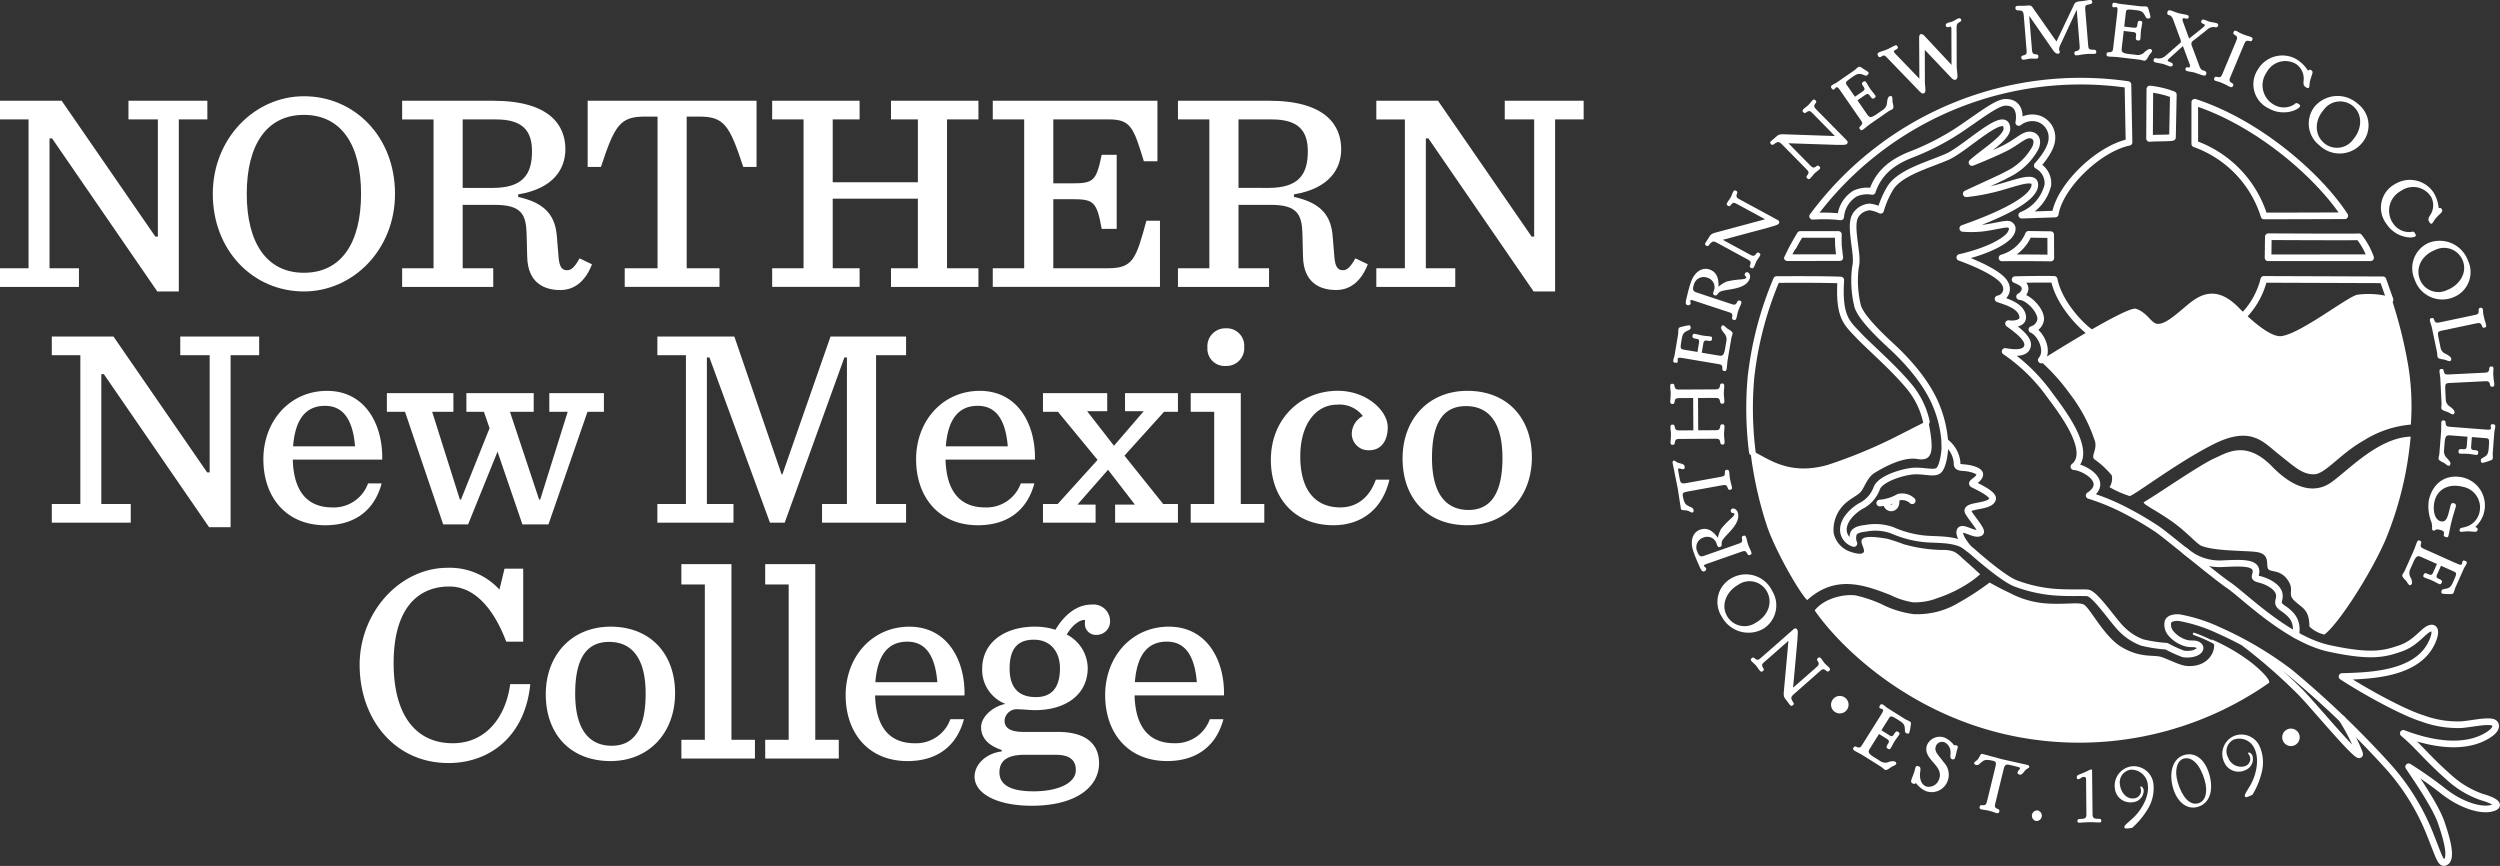 <svg xmlns="http://www.w3.org/2000/svg" width="376.517" height="130.418" viewBox="0 0 376.517 130.418">
  <rect x="0" y="0" width="376.517" height="130.418" fill="#333333" stroke="none"/>
  <g id="Group_2213" data-name="Group 2213" transform="translate(-238 -5487.092)">
    <g id="Group_2211" data-name="Group 2211" transform="translate(18123 16408)">
      <path id="Path_3397" data-name="Path 3397" d="M230.971,36.965h3.238V11.057h4.3V8.244H226.625v2.813h4.43V28.7h-.383l-14.1-20.455h-9.289v2.813h4.3V33.47h-4.3v2.813h11.89V33.47h-4.432V13.912h.383Zm-44.444-15.6V11.057h5.028c4.049,0,5.411,1.746,5.411,4.815,0,3.451-1.362,5.5-5.923,5.5Zm0,2.556h4.857c4.049,0,4.687,1.491,4.773,4.388l.084,3.411c.086,3.876,2.472,5.028,4.986,5.028,2.3,0,3.878-1.535,4.773-3.878l-1.876-.895c-.68,1.236-1.192,1.79-1.874,1.79-.766,0-1.152-.512-1.278-1.918l-.257-3.11c-.213-2.941-1.491-5.072-5.837-6.009v-.383c5.411-.895,7.115-3.92,7.115-6.818,0-3.537-2.3-7.287-10.866-7.287H177.408v2.813h4.729V33.47h-4.729v2.813h13.719V33.47h-4.6Zm-37.01,12.357H174.7V26.311h-2.045c-1.577,5.838-2.044,7.159-5.794,7.159h-8.226v-10.4h2.941c3.154,0,3.621.425,4.346,4.474h2.259V16.384h-2.259c-.809,3.876-1.192,4.3-4.346,4.3h-2.941v-9.63h8.395c3.282,0,3.708,1.278,5.242,6.306h2.045V8.244h-24.8v2.813h4.731V33.47h-4.731Zm-33.224,0h13.168V33.47h-4.049V22.989h12.826V33.47H134.19v2.813h13.168V33.47h-4.731V11.057h4.731V8.244H134.19v2.813h4.049v9.46H125.412v-9.46h4.049V8.244H116.293v2.813h4.729V33.47h-4.729Zm-22.206,0h14.275V33.47h-4.942V10.63h1.874c3.75,0,4.56,1.236,6.647,7.586h2V8.244H88.506v9.971h2c2.089-6.35,2.9-7.586,6.649-7.586h1.874V33.47H94.087ZM69.683,21.37V11.057h5.028c4.049,0,5.413,1.746,5.413,4.815,0,3.451-1.364,5.5-5.925,5.5Zm0,2.556h4.857c4.049,0,4.689,1.491,4.773,4.388l.086,3.411c.084,3.876,2.47,5.028,4.986,5.028,2.3,0,3.876-1.535,4.771-3.878l-1.874-.895c-.682,1.236-1.194,1.79-1.876,1.79-.766,0-1.15-.512-1.278-1.918l-.255-3.11c-.215-2.941-1.493-5.072-5.838-6.009v-.383c5.411-.895,7.116-3.92,7.116-6.818,0-3.537-2.3-7.287-10.866-7.287H60.565v2.813h4.729V33.47H60.565v2.813H74.286V33.47h-4.6ZM45.77,34.152c-5.582,0-8.607-4.474-8.607-11.888s3.026-11.89,8.607-11.89,8.607,4.432,8.607,11.89S51.352,34.152,45.77,34.152m0,2.813c7.413,0,13.721-6.306,13.721-14.7,0-8.609-6.093-14.7-13.721-14.7-7.415,0-13.721,6.35-13.721,14.7,0,8.565,6.093,14.7,13.721,14.7m-22.078,0h3.238V11.057h4.3V8.244H19.347v2.813h4.43V28.7h-.383L9.289,8.244H0v2.813H4.3V33.47H0v2.813H11.89V33.47H7.458V13.912h.383Z" transform="translate(-17885 -10913.979)" fill="#fff"/>
      <path id="Path_3398" data-name="Path 3398" d="M217.438,53.161c-3.411,0-5.5-2.47-5.5-7.841s1.747-7.8,5.112-7.8c3.411,0,5.5,2.428,5.5,7.8s-1.79,7.841-5.112,7.841m-.171,2.3c5.794,0,9.715-4.261,9.715-10.226,0-5.923-3.708-10.014-9.715-10.014-5.838,0-9.759,4.261-9.759,10.184,0,5.965,3.664,10.056,9.759,10.056m-20.181,0c4.3,0,7.413-2.472,8.437-6.86h-2.046c-.979,2.769-2.939,4.175-5.327,4.175-3.963,0-6.049-2.813-6.049-7.67,0-5.07,2.514-7.8,5.5-7.8a4.4,4.4,0,0,1,3.92,1.705,3.078,3.078,0,0,0-1.661,2.556,2.493,2.493,0,0,0,2.642,2.6c1.79,0,2.769-1.449,2.769-3.451,0-2.558-3.238-5.5-7.5-5.5-5.752,0-10.1,4.346-10.1,10.4,0,5.626,3.451,9.843,9.418,9.843M175.6,55.079h11.081V52.267H183.14v-16.7H175.6v2.811h3.537V52.267H175.6Zm5.285-23.607a2.664,2.664,0,0,0,2.771-2.855,2.629,2.629,0,0,0-2.771-2.813,2.7,2.7,0,0,0-2.769,2.9,2.6,2.6,0,0,0,2.769,2.771M163.023,38.29V35.564H153.35v2.811h2.257l5.967,7.245-6.009,6.647H153.35v2.813h7.925V52.353h-2.727l4.6-5.243,4.047,5.243h-2.981v2.727h9.46V52.267h-2.217l-5.836-7.285,5.965-6.607h2.089V35.564h-7.969V38.29h2.813l-4.474,5.2L160,38.29Zm-19.491-.811c2.983,0,4.219,2.472,4.516,6.1h-9.331c.341-4.39,2.131-6.1,4.815-6.1m8.607,8.1c.128-5.156-2.47-10.355-8.308-10.355-5.54,0-9.588,4.474-9.588,10.313,0,5.624,3.367,9.927,9.331,9.927,4.3,0,7.373-2.131,8.481-6.306h-2.046a5.468,5.468,0,0,1-5.369,3.621c-3.75,0-5.837-2.386-5.965-7.2Zm-56.865,9.5h11.462V52.267H102.73V30.195h.385l9.119,24.885h2.215l8.992-24.885h.383V52.267h-3.75v2.813h12.656V52.267h-4.518V29.854h4.518V27.041H121.353l-7.245,20.752h-.126l-7.116-20.752H95.274v2.813h4.3V52.267h-4.3Zm-18.623-16.7V35.564H66.512v2.811h2.64L70,40.847l-4.3,10.74h-.171L61.355,38.375h3.2V35.564H54.536v2.811h2.729l5.752,16.961h3.75L71.2,44.384l3.75,10.953h3.92l5.881-16.961h2.472V35.564H79v2.811h2.769L77.633,51.586h-.171l-4.39-13.212ZM45.225,37.48c2.983,0,4.219,2.472,4.518,6.1H40.41c.341-4.39,2.131-6.1,4.815-6.1m8.609,8.1c.126-5.156-2.472-10.355-8.31-10.355-5.54,0-9.588,4.474-9.588,10.313,0,5.624,3.367,9.927,9.333,9.927,4.3,0,7.371-2.131,8.479-6.306H51.7a5.471,5.471,0,0,1-5.369,3.621c-3.75,0-5.838-2.386-5.967-7.2ZM27.764,55.762H31V29.854h4.3V27.041H23.418v2.813h4.43V47.5h-.383L13.36,27.041H4.071v2.813h4.3V52.267h-4.3v2.813h11.89V52.267H11.529V32.709h.383Z" transform="translate(-17881.27 -10897.266)" fill="#fff"/>
      <path id="Path_3399" data-name="Path 3399" d="M149.837,56.013c2.981,0,4.217,2.472,4.516,6.1h-9.332c.341-4.39,2.131-6.1,4.815-6.1m8.607,8.1c.128-5.156-2.472-10.355-8.31-10.355-5.54,0-9.586,4.474-9.586,10.313,0,5.624,3.365,9.927,9.332,9.927,4.3,0,7.371-2.131,8.479-6.306h-2.045a5.471,5.471,0,0,1-5.369,3.621c-3.75,0-5.838-2.386-5.967-7.2ZM129.737,78.556c-4.133,0-5.114-1.406-5.114-2.855,0-1.747,1.194-2.642,3.75-2.642h4.773c2.215,0,2.983.937,2.983,2.3,0,1.96-2.642,3.2-6.392,3.2m.383-14.191c-2.472,0-3.963-1.278-3.963-4.3s1.236-4.346,3.664-4.346c2.514,0,3.92,1.832,3.92,4.3,0,2.9-1.236,4.346-3.621,4.346m7.8-4.432a5.758,5.758,0,0,0-3.154-4.986c.724-1.32,2-2.343,2.769-2.173a1.934,1.934,0,0,0-.042.469,1.659,1.659,0,0,0,1.834,1.747,2.025,2.025,0,0,0,1.96-2.131,2.5,2.5,0,0,0-2.771-2.43c-2.3,0-4.175,1.619-5.455,3.792a10.311,10.311,0,0,0-3.068-.468c-4.516,0-7.969,2.3-7.969,6.392a5.493,5.493,0,0,0,3.5,5.241c-2.044.425-3.664,2.046-3.664,3.495,0,1.406.809,2.684,3.11,3.451v.213c-2.43.3-4.091,2-4.091,3.792,0,2.558,3.367,4.39,8.607,4.39,6.819,0,10.142-2.939,10.142-6.392,0-2.727-1.747-4.729-6.222-4.729h-5.156c-2.131,0-2.855-.682-2.855-1.705a1.837,1.837,0,0,1,2.046-1.7c.809,0,1.619.126,2.556.126,4.516,0,7.927-2.257,7.927-6.392m-27.171-3.92c2.983,0,4.219,2.472,4.518,6.1h-9.333c.341-4.39,2.131-6.1,4.815-6.1m8.609,8.1c.126-5.156-2.472-10.355-8.31-10.355-5.539,0-9.588,4.474-9.588,10.313,0,5.624,3.367,9.927,9.331,9.927,4.306,0,7.373-2.131,8.481-6.306h-2.044a5.472,5.472,0,0,1-5.371,3.621c-3.75,0-5.836-2.386-5.965-7.2Zm-30.012,9.5h11.079V70.8H96.887V44.338H89.345v3.068h3.537V70.8H89.345Zm-12.625,0H87.8V70.8H84.262V44.338H76.72v3.068h3.535V70.8H76.72ZM66.229,71.694c-3.411,0-5.5-2.47-5.5-7.841s1.748-7.8,5.112-7.8c3.411,0,5.5,2.428,5.5,7.8s-1.79,7.841-5.112,7.841M66.059,74c5.794,0,9.715-4.261,9.715-10.226,0-5.923-3.708-10.014-9.715-10.014-5.838,0-9.759,4.261-9.759,10.184C56.3,69.9,59.964,74,66.059,74m-24.452.3c6.563,0,11.633-4.346,12.357-11.89H50.939c-.638,4.859-3.579,8.906-8.649,8.906-5.71,0-8.906-4.432-8.906-12.058,0-8.268,3.664-11.548,8.395-11.548,3.75,0,6.647,3.238,8.565,8.308H52.9V45.02H50.088l-.768,3.152a10.149,10.149,0,0,0-7.8-3.28c-7.2,0-13.254,6.691-13.254,14.616,0,8.224,5.327,14.787,13.338,14.787" transform="translate(-17859.102 -10880.287)" fill="#fff"/>
    </g>
    <g id="Group_2212" data-name="Group 2212" transform="translate(17839.541 22155.654)">
      <path id="Path_406" data-name="Path 406" d="M43.434,25.293c1.616.524,2.232,2.019,3.07,2.24,1.141.3,2.862-1.287,4.6-2.74s4.275-3.266,7.784.3C62,28.25,64.165,29.56,65.335,29.414c2.853-.348,9.813-5.823,11.4-6.226a12.588,12.588,0,0,1,5.11.342,68.239,68.239,0,0,1,2.63,10.509,37.755,37.755,0,0,1,.361,8.7,15.772,15.772,0,0,0-7.045,2.367c-3.539,1.981-5.838,5.068-7.49,5.118-1.819.058-3.026-1.18-5.35-3.008s-4.171-4.411-9.948-1.464C49.42,48.6,43.061,53.5,42.479,53.5a15.252,15.252,0,0,1-3.022-1.341A2.361,2.361,0,0,0,39.8,50.4a12.607,12.607,0,0,0-2.607-2.423c-.586-.488.44-1.462.067-2.747a23.9,23.9,0,0,0-3.771-7.12A30.181,30.181,0,0,0,29,33.13s13.054-8.29,14.439-7.836" transform="translate(-17323.291 -16647.355)" fill="#fff"/>
      <path id="Path_407" data-name="Path 407" d="M31.41,38.77c1.648.288,1.971-.505,2.119-1.208.275-1.308-.467-4.609-.467-4.609s-1.612.811-4.205,2.136A74.132,74.132,0,0,1,17.9,39.675c-6.123,1.7-9.118-1.193-11.617-2.242a57.281,57.281,0,0,0,2.6,11.7C10.4,53.319,14.02,59.38,14.856,60.018c4.34-3.927,8.724-2.215,12.5-.772a11.607,11.607,0,0,0,3.416,1.11,9.156,9.156,0,0,0,3.731-.651,20.016,20.016,0,0,0,5.081-2.526A15.252,15.252,0,0,0,40.9,56.133s-1.356-1.258-2.25-2.04c-1.276-1.114-1.452-1.65-3.56-1.621a22.38,22.38,0,0,1-5.712-.865c-.82-.325-1.81-.632-2.446-.816-2.207-.382-3.487-.384-3.823.094s.494,1.474.254,1.906-1.17.225-1.923-.021a3.8,3.8,0,0,1-2.607-2.859,5.388,5.388,0,0,1,2.008-4.67c1.047-.828,1.8-1.082,2.232-1.719s.918-2,1.837-2.593,4.228-2.555,6.5-2.157" transform="translate(-17344.215 -16638.207)" fill="#fff"/>
      <path id="Path_408" data-name="Path 408" d="M41.58,47.146c-2.522-1.8-4.8-2.828-4.415-3.056,2.131-1.258,8.422-5.619,10.6-6.588,1.944-.868,4.774-2.8,8.726,1.258,3.485,3.569,6.555,4,8.872,2.359,2.6-1.839,7.087-6.728,11.961-6.889a52.417,52.417,0,0,1-3.835,15.661c-2.261,5.145-7.033,12.56-9.154,14.149a4.777,4.777,0,0,1-2.252-1.208c-.036-2.574-1.016-2.743-2.205-3.827s-.056-1.554-.938-2.987c-1.229-2-2.926-1.2-3.143-2.013s.309-2.19-1.877-2.424c-1.835-.2-6.128-.106-8.13-.916-.615-.252-2.325-2.169-4.215-3.518" transform="translate(-17315.807 -16637.031)" fill="#fff"/>
      <path id="Path_409" data-name="Path 409" d="M72,54.628l-.926-.419a2.274,2.274,0,0,1,.415.9c.021,1.625-1.523,3.4-4.253,3.106-1.059-.115-3.008-1.176-3.89-1.389-1.147-.269-3.106.183-5.854-1.475-2.647-1.6-4.787-6.053-5.7-6.4-.88-.33-2.4.01-5.174-.113a13.829,13.829,0,0,1-5.9-1.6c-1.57-.726-3.043-1.571-3.043-1.571a41.776,41.776,0,0,1-4.639,3.026,12.065,12.065,0,0,1-6.8,1.733,14.826,14.826,0,0,1-4.912-1.541A20.379,20.379,0,0,0,17.463,47.6c-1.885-.236-4.8.517-6.134,2.271,4.042,5.827,15.054,16.41,31.428,19.2a49.886,49.886,0,0,0,36.968-8.274c.338-.334-.868-1.648-2.534-3A28.437,28.437,0,0,0,72,54.628" transform="translate(-17339.564 -16626.494)" fill="#fff"/>
      <path id="Path_410" data-name="Path 410" d="M12.917,55.038a1.317,1.317,0,1,1,2.031,1.679,1.325,1.325,0,0,1-1.865.169,1.311,1.311,0,0,1-.165-1.848" transform="translate(-17338.385 -16618.309)" fill="#fff"/>
      <path id="Path_411" data-name="Path 411" d="M19.735,59.844c.263.167.5.315.732-.06.223-.359.369-.594.649-.419.3.19.244.305.156.448-.225.357-.455.622-.68.98s-.363.684-.588,1.039c-.088.14-.171.242-.467.056-.279-.177-.131-.409.09-.77.254-.4.021-.548-.244-.713l-1.135-.713-1.318,2.1c-.35.559-.375.74.346,1.255l1.084.68a1.386,1.386,0,0,0,1.253.221,1.564,1.564,0,0,1,1.024-.115c.186.115.254.288.184.4-.138.219-.513.263-.84.515-.58.436-.734.405-.9.3a2.271,2.271,0,0,1-.244-.2,2.735,2.735,0,0,0-.323-.246l-2.77-1.737c-.171-.108-.382-.219-.594-.328s-.423-.223-.594-.33c-.28-.177-.246-.3-.127-.49.194-.311.423-.017.751.013.259.035.367-.14.665-.619l2.617-4.167c.35-.563.526-.84.309-.978-.1-.06-.257-.075-.367-.144-.14-.085-.154-.206-.017-.421.117-.186.219-.277.5-.1a2.484,2.484,0,0,1,.323.244,2.521,2.521,0,0,0,.307.236l2.628,1.648a3.622,3.622,0,0,0,.377.194,2.729,2.729,0,0,1,.346.173c.127.079.267.165.129.73a5.378,5.378,0,0,1-.213,1.035c-.071.108-.317.085-.471-.012-.234-.148-.127-.384-.2-.863-.054-.425-.254-.657-.816-1.011-1.149-.72-1.274-.8-1.568-.332L18.6,59.131Z" transform="translate(-17336.793 -16617.711)" fill="#fff"/>
      <path id="Path_412" data-name="Path 412" d="M21.064,65.925A4.061,4.061,0,0,1,19.6,64.7a.3.3,0,0,1-.363.142c-.515-.246-.411-.34,0-1.422.188-.478.25-.893.321-1.06a.291.291,0,0,1,.388-.194c.284.127.419.184.319.822-.094.582-.113,1.814.863,2.244a1.623,1.623,0,0,0,1.933-.98c.463-1.059-.117-1.794-.711-2.5-.786-.863-1.5-1.737-1.018-2.847a2.1,2.1,0,0,1,2.728-.97,3.951,3.951,0,0,1,1.314,1.118.552.552,0,0,1,.38.006c.334.146.075.513-.019.953a8.145,8.145,0,0,1-.246.972.336.336,0,0,1-.461.14c-.471-.206.013-.955-.334-1.708a1.539,1.539,0,0,0-.747-.809.988.988,0,0,0-1.283.461c-.39.889.248,1.308,1.147,2.544a2.665,2.665,0,0,1,.557,2.849,2.541,2.541,0,0,1-3.3,1.458" transform="translate(-17332.604 -16615.355)" fill="#fff"/>
      <path id="Path_413" data-name="Path 413" d="M27.069,66.322c-.142.573-.184.747.021.913.252.213.619.169.532.528-.054.213-.117.329-.438.25-.392-.1-.553-.213-1.108-.346-.532-.133-.765-.113-1.141-.2-.317-.079-.321-.213-.271-.426.085-.355.4-.148.717-.221.257-.05.3-.248.44-.8l1.2-4.92c.163-.661.111-.843-.317-.949-1.155-.282-1.389-.111-1.787.206-.329.257-.425.5-.763.419-.161-.04-.373-.11-.319-.327.044-.177.419-.313.632-.638.307-.492.319-.77.622-.7.98.242,1.977.561,2.955.8,1.251.307,2.532.544,3.783.847.2.048.342.14.3.321-.054.211-.4.223-.622.524-.526.684-.615.663-.9.6-.25-.063-.275-.2-.234-.361.046-.2.342-.407.38-.551.023-.106-.11-.175-.342-.231L29.362,60.8c-.674-.163-.9-.184-1.091.6Z" transform="translate(-17328.049 -16614.123)" fill="#fff"/>
      <path id="Path_414" data-name="Path 414" d="M29.027,65.135a.808.808,0,0,1,.192-1.6.808.808,0,0,1-.192,1.6" transform="translate(-17323.9 -16610.045)" fill="#fff"/>
      <path id="Path_415" data-name="Path 415" d="M34.249,67.09c0,.432.146.667.776.659.386,0,.542.038.542.288,0,.2-.092.265-.271.267-.476.006-.786-.046-1.5-.038-.736.006-1,.065-1.543.071-.2,0-.28-.067-.28-.263,0-.263.19-.292.54-.3.694-.01.82-.248.813-.678l-.054-5.335a.289.289,0,0,0-.3-.317c-.457,0-.5.34-.916.342-.163,0-.183-.177-.183-.29-.006-.417.415-.35,1.648-.962a2.062,2.062,0,0,1,.511-.215c.1,0,.144.056.144.165Z" transform="translate(-17320.637 -16612.998)" fill="#fff"/>
      <path id="Path_416" data-name="Path 416" d="M37.473,69.361c-.938.127-1.13.154-1.17-.123s.674-.738,1.5-1.552c.761-.736,2.311-2.786,2.029-4.868A2.491,2.491,0,0,0,37.231,60.6,1.937,1.937,0,0,0,35.646,62.9c.169,1.258,1.1,2.142,2.04,2.017a1.141,1.141,0,0,0,1.12-1.291c-.015-.123-.077-.257-.085-.325-.01-.085-.023-.167.075-.179.177-.025.392.311.423.546a1.787,1.787,0,0,1-1.7,1.831,2.339,2.339,0,0,1-2.642-2.059,2.937,2.937,0,0,1,2.642-3.362,3,3,0,0,1,3.179,2.847,5.939,5.939,0,0,1-.841,3.552,12.06,12.06,0,0,1-2.38,2.88" transform="translate(-17317.902 -16613.238)" fill="#fff"/>
      <path id="Path_417" data-name="Path 417" d="M44.311,63.02c-.73-2.471-1.988-3.581-3.176-3.229-.987.294-1.412,1.767-.884,3.544.692,2.35,1.887,3.535,3.1,3.178,1.133-.334,1.466-1.769.957-3.493m-1.032,4.036c-1.6.475-3.093-.7-3.717-2.807-.678-2.3-.09-4.492,1.644-5,1.639-.49,3.118.572,3.794,2.868.669,2.257.188,4.374-1.721,4.939" transform="translate(-17313.813 -16614.094)" fill="#fff"/>
      <path id="Path_418" data-name="Path 418" d="M47.834,66.663c-.857.4-1.03.484-1.151.232s.421-.9.97-1.931c.5-.928,1.366-3.349.473-5.25a2.49,2.49,0,0,0-3.151-1.335,1.934,1.934,0,0,0-.818,2.678,2.072,2.072,0,0,0,2.553,1.306,1.142,1.142,0,0,0,.678-1.566c-.052-.111-.148-.221-.179-.284s-.071-.15.015-.192c.163-.077.469.181.571.394a1.787,1.787,0,0,1-1.08,2.259A2.337,2.337,0,0,1,43.584,61.8a2.93,2.93,0,0,1,1.508-4,3,3,0,0,1,3.884,1.758,5.942,5.942,0,0,1,.265,3.642,11.942,11.942,0,0,1-1.408,3.46" transform="translate(-17310.129 -16615.537)" fill="#fff"/>
      <path id="Path_419" data-name="Path 419" d="M48.192,59.146a1.316,1.316,0,1,1,1.808.4,1.306,1.306,0,0,1-1.808-.4" transform="translate(-17305.805 -16615.951)" fill="#fff"/>
      <path id="Path_420" data-name="Path 420" d="M12.77,49.376a.361.361,0,0,1,.505-.006c.194.217.111.707.065,1.629l-.651,7.187,3.352-2.939c.444-.39.538-.475.5-.763-.083-.319-.409-.5-.133-.736.165-.148.286-.2.505.046.179.206.271.419.524.709.179.207.48.434.684.67.219.248.146.359-.019.5-.273.242-.409-.1-.713-.229-.242-.1-.392.029-.82.4L12.879,59.1c-.319.28-.582.507-.388.9.121.357.473.561.194.8-.163.146-.284.2-.5-.046l-.6-.8c-.353-.4-.334-.684-.279-1.318l.684-7.51L8.543,54.156c-.428.377-.58.511-.505.761.073.3.409.5.136.74-.167.144-.29.2-.505-.048-.207-.232-.394-.559-.576-.767-.254-.29-.453-.405-.636-.613-.219-.248-.144-.361.019-.5.277-.244.409.1.713.227.284.071.378-.015.82-.4Z" transform="translate(-17344.178 -16623.18)" fill="#fff"/>
      <path id="Path_421" data-name="Path 421" d="M6.835,46.587c-1.808,1.02-2.638,3.051-1.717,4.68A3.027,3.027,0,0,0,9.478,52.3c1.933-1.1,2.559-3.114,1.654-4.713a2.987,2.987,0,0,0-4.3-1m5.074.88a4.159,4.159,0,0,1-1.314,5.763A4.545,4.545,0,0,1,4.37,51.436a4.074,4.074,0,0,1,1.349-5.779,4.379,4.379,0,0,1,6.19,1.81" transform="translate(-17346.574 -16627.086)" fill="#fff"/>
      <path id="Path_422" data-name="Path 422" d="M3.927,48.212c-.156.056-.45.159-.407.281.061.171.275.234.329.39a.373.373,0,0,1-.271.444c-.259.09-.428-.063-.707-.684C2.6,48,2.33,47.488,1.944,46.379c-.553-1.573-.169-2.916,1.009-3.327,1.368-.48,2.229.64,2.665,1.224a4.741,4.741,0,0,1,.488-1.337c1.124-1.447,2.132-1.894,1.983-2.326-.038-.1-.4.038-.511-.288a.341.341,0,0,1,.181-.43c.43-.154.776.329.832.484.605,1.733-1.671,3.285-2.252,4.228-.346.569.079.888-.409,1.057-.188.069-.334-.017-.432-.294l-.148-.415a1.479,1.479,0,0,0-1.883-.72,1.524,1.524,0,0,0-.947,2.121c.259.745.551.8,1,.64l5-1.752c.557-.194.73-.256.753-.517.04-.325-.2-.613.152-.734.207-.073.34-.083.45.231.134.38.127.58.313,1.116.183.519.323.7.451,1.066.109.311,0,.388-.209.461-.342.121-.34-.25-.574-.478-.181-.188-.375-.121-.911.065Z" transform="translate(-17348.436 -16631.844)" fill="#fff"/>
      <path id="Path_423" data-name="Path 423" d="M7.215,38.6c.578-.1.759-.136.826-.392.09-.317-.1-.636.263-.7.217-.038.35-.025.409.3.071.4.033.594.133,1.155.1.54.207.743.28,1.122.058.327-.061.386-.28.425-.361.065-.294-.3-.492-.563-.15-.215-.35-.179-.911-.079l-4.981.9c-.667.123-.815.24-.736.676.215,1.17.463,1.312.918,1.546.367.2.628.184.692.526.029.163.048.384-.167.423-.181.033-.457-.252-.84-.315-.574-.083-.834.023-.893-.284-.179-.991-.292-2.036-.471-3.028C.735,39.047.427,37.775.2,36.513c-.038-.2-.015-.371.165-.4.217-.038.367.269.736.352.838.2.857.292.909.58.044.256-.071.332-.234.361-.2.033-.509-.152-.657-.125-.108.023-.117.173-.075.405l.192,1.064c.125.688.2.9,1,.751Z" transform="translate(-17349.826 -16635.305)" fill="#fff"/>
      <path id="Path_424" data-name="Path 424" d="M6.536,30.951c.588,0,.713,0,.878-.244.146-.294.017-.642.382-.644.221,0,.35.037.35.365.006.4-.067.59-.065,1.157,0,.549.081.77.081,1.155,0,.332-.127.369-.348.369-.369,0-.242-.346-.39-.64-.111-.238-.313-.236-.88-.232l-2.351.013.029,4.862L6.57,37.1c.586,0,.77,0,.878-.244.148-.294.017-.64.384-.644.217,0,.346.035.35.367,0,.4-.071.584-.069,1.157.006.549.081.77.081,1.155,0,.328-.127.369-.346.369-.367,0-.242-.348-.388-.642-.113-.238-.315-.236-.882-.234l-4.92.029c-.567,0-.77,0-.878.244C.632,38.948.765,39.3.4,39.3c-.219,0-.348-.035-.352-.365,0-.386.073-.607.069-1.157,0-.569-.079-.751-.079-1.156,0-.329.125-.369.346-.369.367,0,.238.35.386.642.171.238.3.238.886.234l1.833-.012L3.46,32.251l-1.837.01c-.569,0-.77.006-.878.246-.146.294-.017.642-.38.644-.221,0-.353-.035-.353-.365,0-.384.071-.605.067-1.155,0-.571-.077-.753-.079-1.157,0-.332.125-.369.346-.371.367,0,.24.348.39.64.165.238.294.238.882.234Z" transform="translate(-17350 -16640.869)" fill="#fff"/>
      <path id="Path_425" data-name="Path 425" d="M4.116,28.2c.05-.307.1-.578-.336-.651-.419-.069-.69-.117-.634-.442.056-.344.186-.338.35-.313.417.069.751.183,1.168.252s.767.073,1.185.144c.161.027.286.069.229.411-.058.327-.327.28-.743.209-.471-.079-.515.194-.567.5l-.225,1.322,2.444.411c.651.111.828.063,1.03-.8l.213-1.268a1.368,1.368,0,0,0-.28-1.237c-.369-.434-.521-.759-.5-.9.037-.219.171-.344.3-.325.254.044.442.375.8.582.626.367.657.521.624.717a1.885,1.885,0,0,1-.09.3,3.6,3.6,0,0,0-.1.39l-.544,3.222c-.031.2-.054.44-.075.678s-.042.478-.079.672c-.054.327-.184.346-.4.307-.361-.063-.177-.384-.273-.7-.069-.254-.269-.288-.832-.382l-4.847-.816c-.651-.11-.978-.165-1.018.086-.021.11.027.267.006.394-.027.163-.129.219-.382.175-.219-.035-.34-.092-.282-.419a2.845,2.845,0,0,1,.1-.392,2.9,2.9,0,0,0,.1-.373l.515-3.058A3.149,3.149,0,0,0,1,26.484a3.522,3.522,0,0,1,.029-.384c.025-.146.05-.309.626-.4a5.4,5.4,0,0,1,1.037-.2c.127.021.2.256.167.438-.044.271-.3.263-.718.511-.373.217-.511.492-.622,1.141-.227,1.341-.25,1.485.294,1.577l2.082.352Z" transform="translate(-17349.785 -16645.074)" fill="#fff"/>
      <path id="Path_426" data-name="Path 426" d="M2.413,25.856c-.154-.052-.451-.15-.492-.025-.058.173.075.352.025.505a.373.373,0,0,1-.49.192c-.261-.086-.3-.313-.14-.978.184-.672.275-1.241.642-2.357.523-1.585,1.646-2.415,2.832-2.021,1.377.453,1.374,1.862,1.368,2.6A4.609,4.609,0,0,1,7.354,23c1.773-.459,2.847-.2,2.991-.64.037-.1-.336-.206-.229-.538a.341.341,0,0,1,.405-.232c.44.142.417.734.363.891-.574,1.742-3.324,1.591-4.359,1.983-.624.24-.482.753-.97.586-.19-.058-.256-.215-.165-.5l.14-.417a1.489,1.489,0,0,0-1.057-1.721,1.53,1.53,0,0,0-2.046,1.1c-.246.747-.05.968.405,1.116L7.869,26.3c.557.184.734.24.913.048.229-.232.217-.6.569-.488.207.069.319.144.215.457-.129.382-.256.534-.434,1.074-.171.524-.167.755-.29,1.124-.1.313-.238.307-.446.236-.348-.115-.119-.4-.165-.732-.031-.259-.223-.323-.763-.5Z" transform="translate(-17348.875 -16649.148)" fill="#fff"/>
      <path id="Path_427" data-name="Path 427" d="M13.693,19.4a.37.37,0,0,1,.177.476c-.136.257-.624.348-1.5.622L5.4,22.37,9.316,24.5c.517.28.628.342.889.211.265-.19.321-.555.644-.38.194.1.288.2.131.486-.131.244-.3.4-.484.74-.129.242-.242.6-.39.872-.159.292-.288.263-.48.159-.323-.175-.042-.421-.033-.749.015-.261-.161-.357-.663-.63L4.61,22.862c-.373-.2-.676-.367-.972-.05-.3.236-.369.634-.694.461-.192-.106-.286-.2-.131-.488l.538-.834c.254-.469.528-.549,1.143-.72l7.279-1.954-4.031-2.19c-.5-.269-.678-.367-.889-.209-.259.173-.321.557-.644.38-.194-.106-.29-.2-.133-.488.152-.275.39-.559.523-.8.183-.34.221-.569.353-.811.158-.292.288-.263.48-.158.323.175.046.419.033.747.031.288.142.352.659.63Z" transform="translate(-17347.479 -16654.813)" fill="#fff"/>
      <path id="Path_428" data-name="Path 428" d="M19.387,13.972a.37.37,0,0,1,.033.507c-.207.206-.7.148-1.621.154l-7.214-.24,3.128,3.179c.411.419.5.513.79.461.309-.1.469-.438.726-.175.154.158.219.273-.017.505-.2.19-.405.3-.68.565-.2.194-.407.5-.63.722s-.35.165-.5.008c-.257-.261.083-.411.188-.724.088-.248-.052-.388-.45-.8l-3.45-3.5c-.294-.3-.542-.548-.916-.332-.352.14-.538.5-.793.24-.154-.158-.219-.271.017-.5l.757-.645c.38-.373.665-.369,1.3-.35l7.533.256-3.212-3.272c-.4-.405-.54-.549-.793-.461-.3.088-.467.438-.726.175-.154-.156-.217-.273.019-.505.219-.221.53-.425.728-.617.273-.273.38-.478.578-.669.234-.232.352-.167.5-.012.263.263-.077.415-.186.726-.05.286.038.377.45.8Z" transform="translate(-17342.781 -16661.379)" fill="#fff"/>
      <path id="Path_429" data-name="Path 429" d="M17.319,8.989c.256-.177.48-.332.227-.7-.238-.346-.4-.574-.121-.761s.375-.1.467.033c.24.348.394.665.634,1.012s.486.6.726.945c.094.138.152.254-.136.451-.273.188-.425-.036-.667-.386-.275-.39-.5-.234-.755-.056l-1.1.763L18,12.332c.38.542.534.636,1.291.179l1.053-.73a1.371,1.371,0,0,0,.692-1.062c.052-.571.177-.9.3-.987.183-.125.367-.119.44-.012.144.209.04.572.138.974.177.7.086.832-.079.947a2.056,2.056,0,0,1-.277.148,2.625,2.625,0,0,0-.353.2L18.52,13.849c-.165.113-.35.265-.536.415s-.373.3-.54.419c-.269.186-.373.1-.5-.079-.209-.3.15-.394.307-.682.133-.225.021-.392-.305-.859l-2.8-4.04c-.377-.542-.563-.816-.776-.67-.09.065-.169.209-.277.28-.133.094-.246.061-.392-.15-.125-.181-.167-.307.1-.5a2.65,2.65,0,0,1,.353-.2,3.043,3.043,0,0,0,.336-.192L16.046,5.83a4.131,4.131,0,0,0,.325-.269c.111-.1.219-.2.294-.25.121-.085.257-.179.722.169.288.225.719.394.863.607.077.106-.042.319-.194.425-.227.158-.4-.033-.866-.156-.415-.117-.707-.023-1.253.352-1.114.776-1.235.857-.922,1.31l1.2,1.733Z" transform="translate(-17338.389 -16663.742)" fill="#fff"/>
      <path id="Path_430" data-name="Path 430" d="M28.178,8.7c.008.813.321,1.777-.133,1.975-.256.106-.451-.029-.784-.386l-3.89-4.1.015,4.559c-.01,1,.238,1.815-.115,1.967-.3.129-.428-.017-.809-.394l-4.628-4.8c-.371-.359-.482-.571-.8-.436-.1.044-.186.121-.286.165-.29.123-.361-.048-.442-.232s-.086-.34.219-.473c.355-.154.8-.263,1.157-.415.425-.183.767-.405,1.187-.588.238-.1.338,0,.417.184.188.436-.682.453-.555.757a1.166,1.166,0,0,0,.244.332l3.583,3.717-.035-6.151c0-.2.035-.475.207-.546s.405.065.546.206L27.4,8.455l-.021-5.32a1.038,1.038,0,0,0-.044-.38c-.085-.2-.605.259-.786-.159a.337.337,0,0,1,.2-.428c.271-.115.549-.156.824-.269s.542-.317.83-.434a.325.325,0,0,1,.436.133c.142.336-.269.353-.515.619-.2.227-.15.482-.158.845Z" transform="translate(-17335.027 -16667.244)" fill="#fff"/>
      <path id="Path_431" data-name="Path 431" d="M38,6.578c.046.567.06.768.307.859.4.115.9-.056.926.311.021.219-.006.35-.334.377a7.686,7.686,0,0,0-1.414.044c-.567.044-.743.134-1.147.167-.327.025-.377-.1-.394-.317-.031-.369.325-.269.609-.438.223-.184.211-.311.165-.9L36.3,1.524l-.035,0L33.85,6.716a1.576,1.576,0,0,0-.217.7c.015.148.1.271.108.415a.241.241,0,0,1-.219.257c-.4.033-.611-.263-1.007-.836L29.174,2.438l-.036,0,.4,4.83c.046.586.058.711.307.857.3.123.644-.031.672.334.019.221-.006.35-.336.377-.275.021-.5-.033-.884,0-.275.021-.636.125-.945.15-.329.027-.377-.1-.4-.319-.029-.365.329-.263.609-.436.229-.129.213-.332.165-.9l-.4-4.9c-.037-.423-.063-.768-.494-.841-.353-.046-.734.04-.763-.327-.019-.219.008-.35.336-.377.352-.029.645.019,1.251-.029.989-.083.732-.042,1.52,1.016L33.243,6.25,35.759.982c.25-.54.271-.726,1.185-.8.567-.046.872-.146,1.291-.179.332-.029.38.1.394.317.033.367-.488.279-.861.455-.231.113-.213.332-.169.9Z" transform="translate(-17325.068 -16668.563)" fill="#fff"/>
      <path id="Path_432" data-name="Path 432" d="M38.21,3.961c.307.036.582.067.632-.371.052-.419.083-.692.407-.655.35.042.353.171.33.334-.046.419-.142.759-.19,1.18s-.035.77-.085,1.193c-.019.161-.05.288-.4.248-.329-.038-.3-.311-.246-.732.054-.476-.219-.505-.53-.542L36.8,4.46l-.288,2.463c-.075.655-.021.828.849.984l1.274.148a1.389,1.389,0,0,0,1.224-.336c.413-.394.728-.561.874-.546.221.027.355.154.338.28-.029.256-.348.459-.538.824-.336.645-.488.682-.688.657a1.853,1.853,0,0,1-.305-.069,2.664,2.664,0,0,0-.4-.085L35.895,8.4c-.2-.025-.438-.033-.676-.046s-.478-.017-.676-.04c-.329-.038-.353-.171-.327-.39.044-.365.373-.2.682-.307.252-.083.273-.282.34-.845l.569-4.885c.077-.659.115-.986-.14-1.016C35.559.86,35.4.918,35.276.9c-.163-.023-.227-.121-.2-.377.027-.219.075-.342.4-.3a2.561,2.561,0,0,1,.4.085,3.016,3.016,0,0,0,.378.079l3.083.363c.125.013.275.012.423.012a3.321,3.321,0,0,1,.384.008c.146.015.311.033.43.6a5.072,5.072,0,0,1,.25,1.028c-.017.129-.248.211-.428.19-.273-.031-.28-.29-.548-.69-.234-.361-.517-.488-1.17-.565-1.351-.156-1.5-.173-1.562.373l-.244,2.1Z" transform="translate(-17318.49 -16668.361)" fill="#fff"/>
      <path id="Path_433" data-name="Path 433" d="M44.781,9.15c.209.611.442.674.67.738.425.115.43.307.377.5s-.161.313-.461.234c-.426-.115-.959-.336-1.383-.455-.386-.1-.655-.1-1.041-.209-.25-.065-.269-.206-.215-.4.108-.388.559.04.638-.242a.779.779,0,0,0-.063-.473l-.987-2.651L40.268,8.049a.685.685,0,0,0-.238.315c-.061.231.884.242.761.684a.327.327,0,0,1-.415.209c-.334-.094-.709-.271-1.041-.361-.411-.113-.765-.133-1.172-.244-.213-.06-.307-.2-.257-.377.092-.353.334-.252.538-.231a1.464,1.464,0,0,0,1.2-.34l2.044-1.779c.106-.1.288-.207.325-.352a1.142,1.142,0,0,0-.11-.5L40.866,2.257c-.232-.615-.444-.674-.672-.736-.267-.073-.254-.257-.2-.455s.165-.315.465-.236c.371.1.828.305,1.2.409.444.119.853.156,1.293.277.25.067.271.206.213.4-.1.392-.807-.108-.884.177a.682.682,0,0,0,.061.473l.913,2.5,2.123-1.7a.683.683,0,0,0,.236-.315c.065-.232-.653-.177-.532-.622a.33.33,0,0,1,.417-.209c.284.075.53.221.815.3.353.094.688.115,1.043.211.213.06.309.2.263.377-.1.355-.338.25-.544.232A1.32,1.32,0,0,0,46,3.7L44.014,5.269c-.117.081-.35.246-.388.388a.757.757,0,0,0,.044.524Z" transform="translate(-17315.098 -16667.818)" fill="#fff"/>
      <path id="Path_434" data-name="Path 434" d="M45.179,9.184c-.227.54-.277.659-.117.9.211.248.582.263.444.6-.086.2-.171.307-.476.183-.373-.158-.513-.3-1.039-.515A5.086,5.086,0,0,0,42.9,9.979c-.307-.131-.292-.261-.206-.463.14-.34.411-.086.738-.108.267-.01.342-.2.561-.722l1.9-4.534c.219-.526.3-.715.117-.907-.213-.248-.584-.267-.442-.605.083-.2.169-.307.473-.179a5.306,5.306,0,0,0,1.037.513c.523.217.722.223,1.1.378.3.127.286.261.206.463-.144.338-.417.085-.743.11-.284.06-.332.179-.561.719Z" transform="translate(-17310.727 -16666.346)" fill="#fff"/>
      <path id="Path_435" data-name="Path 435" d="M48.007,12.319A4.023,4.023,0,0,1,46.428,6.4,4.28,4.28,0,0,1,52.174,4.9a5.37,5.37,0,0,1,1.76,1.739c.125-.1.24-.221.475-.081.413.242.133.571-.1,1.408-.194.611-.1,1-.225,1.208-.077.127-.229.1-.34.035-.38-.223-.521-.307-.476-.962A2.7,2.7,0,0,0,52.14,5.637,3.177,3.177,0,0,0,47.7,6.916a3.356,3.356,0,0,0,1.195,4.9,2.913,2.913,0,0,0,2.98-.1c.275-.284.415-.2.607-.088.238.14.332.261.24.421-.355.6-2.659,1.475-4.712.263" transform="translate(-17307.879 -16664.559)" fill="#fff"/>
      <path id="Path_436" data-name="Path 436" d="M56.734,14.1c1.364-1.56,1.477-3.754.071-4.985a3.028,3.028,0,0,0-4.459.463c-1.462,1.671-1.387,3.787-.008,5a3,3,0,0,0,4.4-.475m-5.083.843a4.152,4.152,0,0,1-.665-5.873A4.541,4.541,0,0,1,57.455,8.7a4.074,4.074,0,0,1,.64,5.9,4.382,4.382,0,0,1-6.443.334" transform="translate(-17303.895 -16661.631)" fill="#fff"/>
      <path id="Path_437" data-name="Path 437" d="M56.545,20.73a4.024,4.024,0,0,1,1.279-5.988A4.286,4.286,0,0,1,63.634,16a5.392,5.392,0,0,1,.778,2.357c.154-.033.311-.09.461.14.257.4-.138.569-.734,1.208-.448.457-.549.849-.749.976-.123.077-.252-.015-.317-.125-.24-.371-.327-.511.013-1.072a2.694,2.694,0,0,0,.177-2.834,3.178,3.178,0,0,0-4.54-.878,3.359,3.359,0,0,0-1.157,4.916,2.907,2.907,0,0,0,2.693,1.262c.377-.127.463.01.582.2.15.231.183.384.027.482-.59.375-3.045.106-4.324-1.908" transform="translate(-17298.67 -16655.574)" fill="#fff"/>
      <path id="Path_438" data-name="Path 438" d="M63.435,26.29c1.929-.765,3.033-2.663,2.34-4.4A3.021,3.021,0,0,0,61.6,20.267c-2.065.818-2.962,2.734-2.286,4.44a2.99,2.99,0,0,0,4.119,1.583m-4.9-1.568A4.157,4.157,0,0,1,60.623,19.2a4.537,4.537,0,0,1,5.917,2.628,4.068,4.068,0,0,1-2.127,5.539,4.379,4.379,0,0,1-5.882-2.64" transform="translate(-17296.402 -16651.18)" fill="#fff"/>
      <path id="Path_439" data-name="Path 439" d="M61.148,30.038a1.285,1.285,0,0,0,.82,1.047c.5.248.765.515.8.659.042.217-.036.382-.159.407-.309.065-.586-.194-1.068-.246-.717-.111-.8-.242-.841-.444a1.846,1.846,0,0,1-.029-.311,2.563,2.563,0,0,0-.048-.4l-.738-3.519a4.838,4.838,0,0,0-.171-.624,4.235,4.235,0,0,1-.142-.5c-.063-.321.054-.384.267-.43.361-.075.305.294.509.551.158.209.355.169.914.052l4.812-1.014c.557-.115.755-.156.813-.413.085-.317-.113-.632.248-.709.213-.044.348-.035.417.288a5.1,5.1,0,0,0,.165,1.149c.117.555.225.719.305,1.116.073.323-.046.384-.265.43-.355.075-.3-.294-.5-.551-.215-.2-.338-.173-.918-.052l-4.809,1.012c-.811.171-.866.181-.63,1.295Z" transform="translate(-17295.145 -16646.338)" fill="#fff"/>
      <path id="Path_440" data-name="Path 440" d="M61.251,33.615a1.3,1.3,0,0,0,.647,1.162c.457.325.674.628.682.774.012.221-.094.373-.221.38-.311.013-.548-.286-1.012-.411-.692-.223-.755-.367-.767-.569a2.111,2.111,0,0,1,.025-.313,2.53,2.53,0,0,0,.013-.405l-.179-3.593c-.013-.275-.042-.457-.065-.64a4.076,4.076,0,0,1-.063-.511c-.017-.33.108-.373.33-.384.365-.019.254.336.415.622.123.234.325.223.891.194l4.912-.246c.569-.027.77-.037.868-.28.133-.3-.013-.644.353-.661.221-.012.353.019.367.35a5.235,5.235,0,0,0-.013,1.157c.029.571.108.749.127,1.153.019.33-.109.373-.329.384-.367.017-.254-.338-.415-.622-.179-.232-.309-.225-.893-.194l-4.912.244c-.822.04-.878.044-.822,1.181Z" transform="translate(-17294.447 -16642.096)" fill="#fff"/>
      <path id="Path_441" data-name="Path 441" d="M65.149,36.8c-.027.311-.046.586.392.621.419.033.7.054.672.384-.027.346-.158.353-.321.342-.423-.033-.767-.115-1.187-.148s-.772-.008-1.193-.037c-.163-.015-.292-.042-.263-.388s.3-.309.718-.277c.476.038.5-.236.524-.548l.1-1.337-2.471-.19c-.659-.052-.83.01-.953.882l-.1,1.279a1.386,1.386,0,0,0,.388,1.21c.407.4.588.705.576.853-.019.219-.138.357-.267.35-.256-.023-.471-.334-.845-.509-.655-.307-.7-.459-.682-.661a1.887,1.887,0,0,1,.061-.307,2.708,2.708,0,0,0,.065-.4l.254-3.258c.017-.2.017-.438.017-.678s0-.48.013-.68c.031-.33.159-.355.377-.34.371.031.213.367.334.672.092.246.294.259.861.305l4.9.38c.661.052.989.079,1.011-.179.008-.11-.052-.263-.044-.388.013-.167.11-.232.367-.213.219.017.342.063.321.394a2.914,2.914,0,0,1-.071.4,3.663,3.663,0,0,0-.065.38L68.4,37.81a3.1,3.1,0,0,0,0,.421,3.489,3.489,0,0,1,.008.388c-.012.146-.027.309-.59.45a4.926,4.926,0,0,1-1.016.29c-.127-.01-.217-.238-.2-.423.021-.271.279-.29.67-.572.35-.248.463-.532.517-1.191.1-1.354.115-1.5-.432-1.545l-2.107-.163Z" transform="translate(-17294.514 -16638.203)" fill="#fff"/>
      <path id="Path_442" data-name="Path 442" d="M62.795,41.715c.071-.284.236-.415.448-.359.34.085.405.271.329.574-.067.267-.378,1.191-.655,2.292-.169.659-.3,1.479-.442,2.031-.042.177-.088.28-.338.219s-.442-.115-.346-.507-.231-.494-.642-.6c-.73-.184-.622.2-.922.127-.394-.1-.081-.438-.309-1.253a6.414,6.414,0,0,1-.382-3.41c.742-2.916,2.955-3.89,5.268-3.3a4.331,4.331,0,0,1,1.7,7.416c.221.092.432.165.354.467-.092.375-.44.231-1.243.2-.686-.042-1.064.108-1.316.044-.146-.035-.158-.192-.131-.315.069-.267.252-.24.8-.384A2.936,2.936,0,0,0,67.136,42.8a3.169,3.169,0,0,0-2.471-3.9c-2.155-.548-3.823.353-4.276,2.15-.313,1.228-.05,2.791.913,3.035.732.184.991-.394,1.245-1.408Z" transform="translate(-17295.264 -16634.143)" fill="#fff"/>
      <path id="Path_443" data-name="Path 443" d="M62.672,47.414c-.127.282-.238.538.163.715.382.173.634.284.5.588s-.265.282-.419.211c-.384-.171-.68-.365-1.066-.534s-.724-.265-1.11-.436c-.152-.067-.261-.136-.119-.453s.386-.19.77-.019c.434.194.548-.056.676-.34l.544-1.226-2.261-1.009c-.6-.269-.782-.269-1.191.513L58.636,46.6a1.381,1.381,0,0,0-.042,1.268,1.583,1.583,0,0,1,.257,1c-.09.2-.252.288-.371.236-.232-.1-.334-.467-.621-.759-.517-.515-.505-.67-.425-.855a2.086,2.086,0,0,1,.159-.269,2.634,2.634,0,0,0,.2-.352l1.329-2.983c.085-.184.163-.411.244-.634s.161-.453.244-.636c.134-.3.265-.282.467-.192.338.148.075.415.092.742,0,.263.184.346.707.578l4.488,2.006c.6.265.907.4,1.009.167.046-.1.04-.263.09-.382.071-.15.184-.179.417-.075.2.09.3.175.167.478a2.561,2.561,0,0,1-.2.353,2.329,2.329,0,0,0-.19.334L65.4,49.452c-.052.119-.094.261-.138.4a3.179,3.179,0,0,1-.125.367c-.058.134-.125.284-.7.227a5.35,5.35,0,0,1-1.055-.065c-.115-.054-.127-.3-.054-.469.115-.25.363-.181.824-.315.415-.115.619-.346.888-.949.551-1.241.611-1.376.111-1.6l-1.927-.859Z" transform="translate(-17297.133 -16629.543)" fill="#fff"/>
      <path id="Path_444" data-name="Path 444" d="M68.724,9.535v6.271A16.881,16.881,0,0,1,79.161,26.661c3.314,0,12.155-.031,12.155-.031C87.558,20.833,78.558,12.758,68.724,9.535ZM43.69,29.428a6.158,6.158,0,0,1-4,3.554c2.749-.052,7.352.015,7.352.015l-.017-3.521ZM32.96,13.876c3.026-1.988,5.861-4.292,7.216-4.324,2.5-.067,2.154,2.553,2.036,3.035a3.293,3.293,0,0,1,2.959-.576A2.959,2.959,0,0,1,47.2,15.129C47.1,16.87,45,19.065,45,19.065a3.028,3.028,0,0,1,1.6,2.924,6.52,6.52,0,0,1-3.933,4.555l5.045-.173c.655-4.094,6.4-9.805,11.108-10.8l-.159-8.7a50.152,50.152,0,0,0-46.537,18.6c-.323.405-.955,1.237-.955,1.237s1.17-.073,2.215-.046a19.346,19.346,0,0,1,2.011.14,4.589,4.589,0,0,1,2.169-3.516,4.4,4.4,0,0,1,2.594-.317c.836-2.474,2.561-4.29,5.938-5.587A38.194,38.194,0,0,0,32.96,13.876Z" transform="translate(-17339.717 -16662.699)" fill="none" stroke="#fff" stroke-linejoin="round" stroke-width="1"/>
      <path id="Path_445" data-name="Path 445" d="M66.883,24.971l-1.068-3.007L47.877,21.9a12.049,12.049,0,0,1-2.789,5.21" transform="translate(-17308.469 -16648.385)" fill="none" stroke="#fff" stroke-linecap="round" stroke-linejoin="round" stroke-width="1"/>
      <path id="Path_446" data-name="Path 446" d="M16.428,39.909a6.714,6.714,0,0,0,2.862-.891,2.219,2.219,0,0,1,2.031.544" transform="translate(-17334.869 -16632.705)" fill="none" stroke="#fff" stroke-linecap="round" stroke-linejoin="round" stroke-width="1"/>
      <path id="Path_447" data-name="Path 447" d="M16.994,39.572a.682.682,0,0,0,.692.866c.816-.069.77-1.2.582-1.3" transform="translate(-17334.363 -16632.508)" fill="none" stroke="#fff" stroke-linecap="round" stroke-linejoin="round" stroke-width="1"/>
      <path id="Path_448" data-name="Path 448" d="M32.422,50.678s-1.454-1.627-1.31-2.519c.169-1.039,2.265.734,3.089.167C34.675,48,32.264,45.483,32.318,45c.1-.874,3.329-.513,3.729-1.714.261-.786-2.551-2.013-2.955-2.25s.74-.571,1.009-1.31-1.445-1.107-2.25-1.172-1.212-.069-1.145-.776a4.42,4.42,0,0,0-1.814-3.156c.027,1.6-.329,3.838-1,4.359s-2.236-.046-3.792.075-4.937,1.114-5.5,2.59a4.844,4.844,0,0,1-2.388,2.67c-.92.517-2.949,2.131-2.592,4a2.223,2.223,0,0,0,1.545,1.646,2.213,2.213,0,0,1-.054-1.525c.338-.624,1.337-.7,1.9-.78a7.558,7.558,0,0,1,3.948.321A15.809,15.809,0,0,0,26.292,49.3C28.4,49.418,30.9,49.306,32.422,50.678Z" transform="translate(-17337.494 -16636.668)" fill="none" stroke="#fff" stroke-linecap="round" stroke-linejoin="round" stroke-width="1"/>
      <path id="Path_449" data-name="Path 449" d="M60.569,18.567c-.038.061-13.657-.01-13.657-.01l-.04,3.172,15.444-.006A10.994,10.994,0,0,0,60.569,18.567Z" transform="translate(-17306.828 -16651.469)" fill="none" stroke="#fff" stroke-linecap="round" stroke-linejoin="round" stroke-width="1"/>
      <path id="Path_450" data-name="Path 450" d="M11.127,18.38l5.75,0s-.038.961,0,1.593.215,1.9.215,1.9l-7.911.006S10.537,19.3,11.127,18.38Z" transform="translate(-17341.543 -16651.635)" fill="none" stroke="#fff" stroke-linecap="round" stroke-linejoin="round" stroke-width="1"/>
      <path id="Path_451" data-name="Path 451" d="M31.119,73.265l1.133.888s4.474,4.021,6.516,4.826a21.64,21.64,0,0,0,5.85,1.329c2.148.169,4.346.04,5.051.121,1.137.129,3.879,4.282,5.143,5.489a8.622,8.622,0,0,0,3.037,1.971,21.128,21.128,0,0,0,3.689.569,19.657,19.657,0,0,0,2.528,1.157c1.906.261,2.937-.688,2.376-1.21s-1.135-.144-2.054-.444A4.6,4.6,0,0,1,62.272,86.6a2.024,2.024,0,0,1-.534-1.708c.071-.58.872-.8,1.71-.738a24.1,24.1,0,0,1,5.906,1.887A53.813,53.813,0,0,1,80.09,92.373a143.631,143.631,0,0,1,14.543,13.876,34.107,34.107,0,0,1,6.39,10.013c1.61,3.982,1.81,5.1,2.536,4.707,1.045-.565.159-3.621-.644-5.954s-3.42-6.194-4.908-8.4a60.587,60.587,0,0,1,5.31,3.74c2.7,2.09,5.6,2.934,7.222,2.5,1.4-.369.651-1.064-1.508-1.681A14.282,14.282,0,0,1,104,108.138c-3.095-2.718-4.747-4.866-6.8-6.557,5.475,2.083,10.145,2.163,13.115.023,1.112-.8.918-1.583.275-1.716-1.072-.223-3.083.259-4.624.384a15.265,15.265,0,0,1-5.861-.934c-3.26-1.012-9.477-4.549-12.132-6.319,3.835-.113,10.931-.209,13.361-4.793.9-1.7.78-2.8-.19-2.43s-2.056,2.173-4.284,2.959c-2.451.859-4.444,1.408-10.8.037S73.193,80.833,70.94,79.3c-.813-.549-2.3-1.717-3.931-3.022-2.893-2.319-6.238-5.07-7.039-5.567a47.883,47.883,0,0,0-4.125-2.44,33.754,33.754,0,0,0-5.955-2.515c3.114-2.079-.788-4.251-2.3-4.34,3.066-2.423-2.549-9.262-3.811-11.027a26.685,26.685,0,0,0-6.547-6.328c2.617.48,3.3-.171,3.391-.916.129-1.057-1.552-2.311-2.878-3.276.8.121,2.319,0,2.125-1.139-.267-1.554-2.423-2.14-3.7-2.584a1.522,1.522,0,0,0,1.1-2.221c-.83-1.938-6.86-4.019-6.86-4.019s4.951-1.028,7.208-3.051c.561-.505,1.093-1.514.246-1.91-.434-.2-2.28.336-3.919.536a15.9,15.9,0,0,1-3.087.052c1.1-.413,11.156-3.785,10.843-6.709-.133-1.2-2.642-.225-5.127.482a31.022,31.022,0,0,1-5.193,1.011c2.745-1.283,5.487-2.5,6.105-2.874a9.53,9.53,0,0,0,4.259-3.954c.588-1.155.113-2.052-.868-2.029-.941.023-1.865,1.1-3.758,2.033-1.992.984-4.883,2.129-4.872,2.117,1.862-1.656,5.281-3.735,5.254-5.1-.067-3.156-6.226,3.041-9.01,4.246-2.82,1.22-6.947,2.313-8.489,4.591A13.654,13.654,0,0,0,18.483,22.8a5.184,5.184,0,0,0-1.643-.5,2.748,2.748,0,0,0-1.758.793c-.694.692-.868,1.533-.655,3.579.221,2.136.567,3.479.254,4.78a16.1,16.1,0,0,0,.353,5.831c.332,1,1.42,2.615,5.012,5.923s5.833,6.488,6.908,9.258a17.693,17.693,0,0,1,1.235,5.967" transform="translate(-17336.789 -16659.695)" fill="none" stroke="#fff" stroke-linecap="round" stroke-linejoin="round" stroke-width="1"/>
      <path id="Path_452" data-name="Path 452" d="M45.113,50.491a83.983,83.983,0,0,1,8.09,7.077c1.829,1.766,9.825,11.521,9.02,9.269a31.652,31.652,0,0,0-2.615-5.1" transform="translate(-17308.445 -16622.053)" fill="none" stroke="#fff" stroke-linecap="round" stroke-linejoin="round" stroke-width="1"/>
      <path id="Path_453" data-name="Path 453" d="M32.858,43.337A12.489,12.489,0,0,0,30,37.712c-2.363-2.789-5.888-5.8-7.489-7.519s-2.9-2.618-2.545-8.2c-2.4-.125-9.673-.073-9.673-.073A52.46,52.46,0,0,0,6.437,36.657a52.461,52.461,0,0,0,.206,11.258" transform="translate(-17344.27 -16648.379)" fill="none" stroke="#fff" stroke-linecap="round" stroke-linejoin="round" stroke-width="1"/>
      <path id="Path_454" data-name="Path 454" d="M38.3,29.824c-1.422-.978-4.691-4.407-5.379-7.915-1.8-.056-5.881.037-5.881.037.974.413,1.47.7,1.506,1.385a1.479,1.479,0,0,1-.832,1.168c1.324.058,3.322,2.161,3.174,3.506a1.871,1.871,0,0,1-1.32,1.464c1.253.494,2.659,3.168,1.414,4.584" transform="translate(-17325.092 -16648.396)" fill="none" stroke="#fff" stroke-linecap="round" stroke-linejoin="round" stroke-width="1"/>
      <path id="Path_455" data-name="Path 455" d="M37.625,6.98l-.046,7.444c.978-.092,2.9-.031,3.456-.158l.129-6.438A13.631,13.631,0,0,0,37.625,6.98Z" transform="translate(-17315.385 -16662.133)" fill="none" stroke="#fff" stroke-linecap="round" stroke-linejoin="round" stroke-width="1"/>
      <path id="Path_456" data-name="Path 456" d="M40.329,43.153a7.925,7.925,0,0,0,5.448,2.008c2.54-.108,4.987-.307,5.268.87.227.953-.686,1.166.621,1.491,1.181.29,2.682,1.116,2.9,2.142s-.6,1.37.475,2.129,2.457,1.7,2.025,4.088" transform="translate(-17312.852 -16628.813)" fill="none" stroke="#fff" stroke-linecap="round" stroke-linejoin="round" stroke-width="1"/>
      <path id="Path_457" data-name="Path 457" d="M44.878,51.46a22.839,22.839,0,0,0-3.815-1.769" transform="translate(-17312.176 -16622.791)" fill="none" stroke="#fff" stroke-linecap="round" stroke-linejoin="round" stroke-width="0.35"/>
    </g>
  </g>
</svg>
